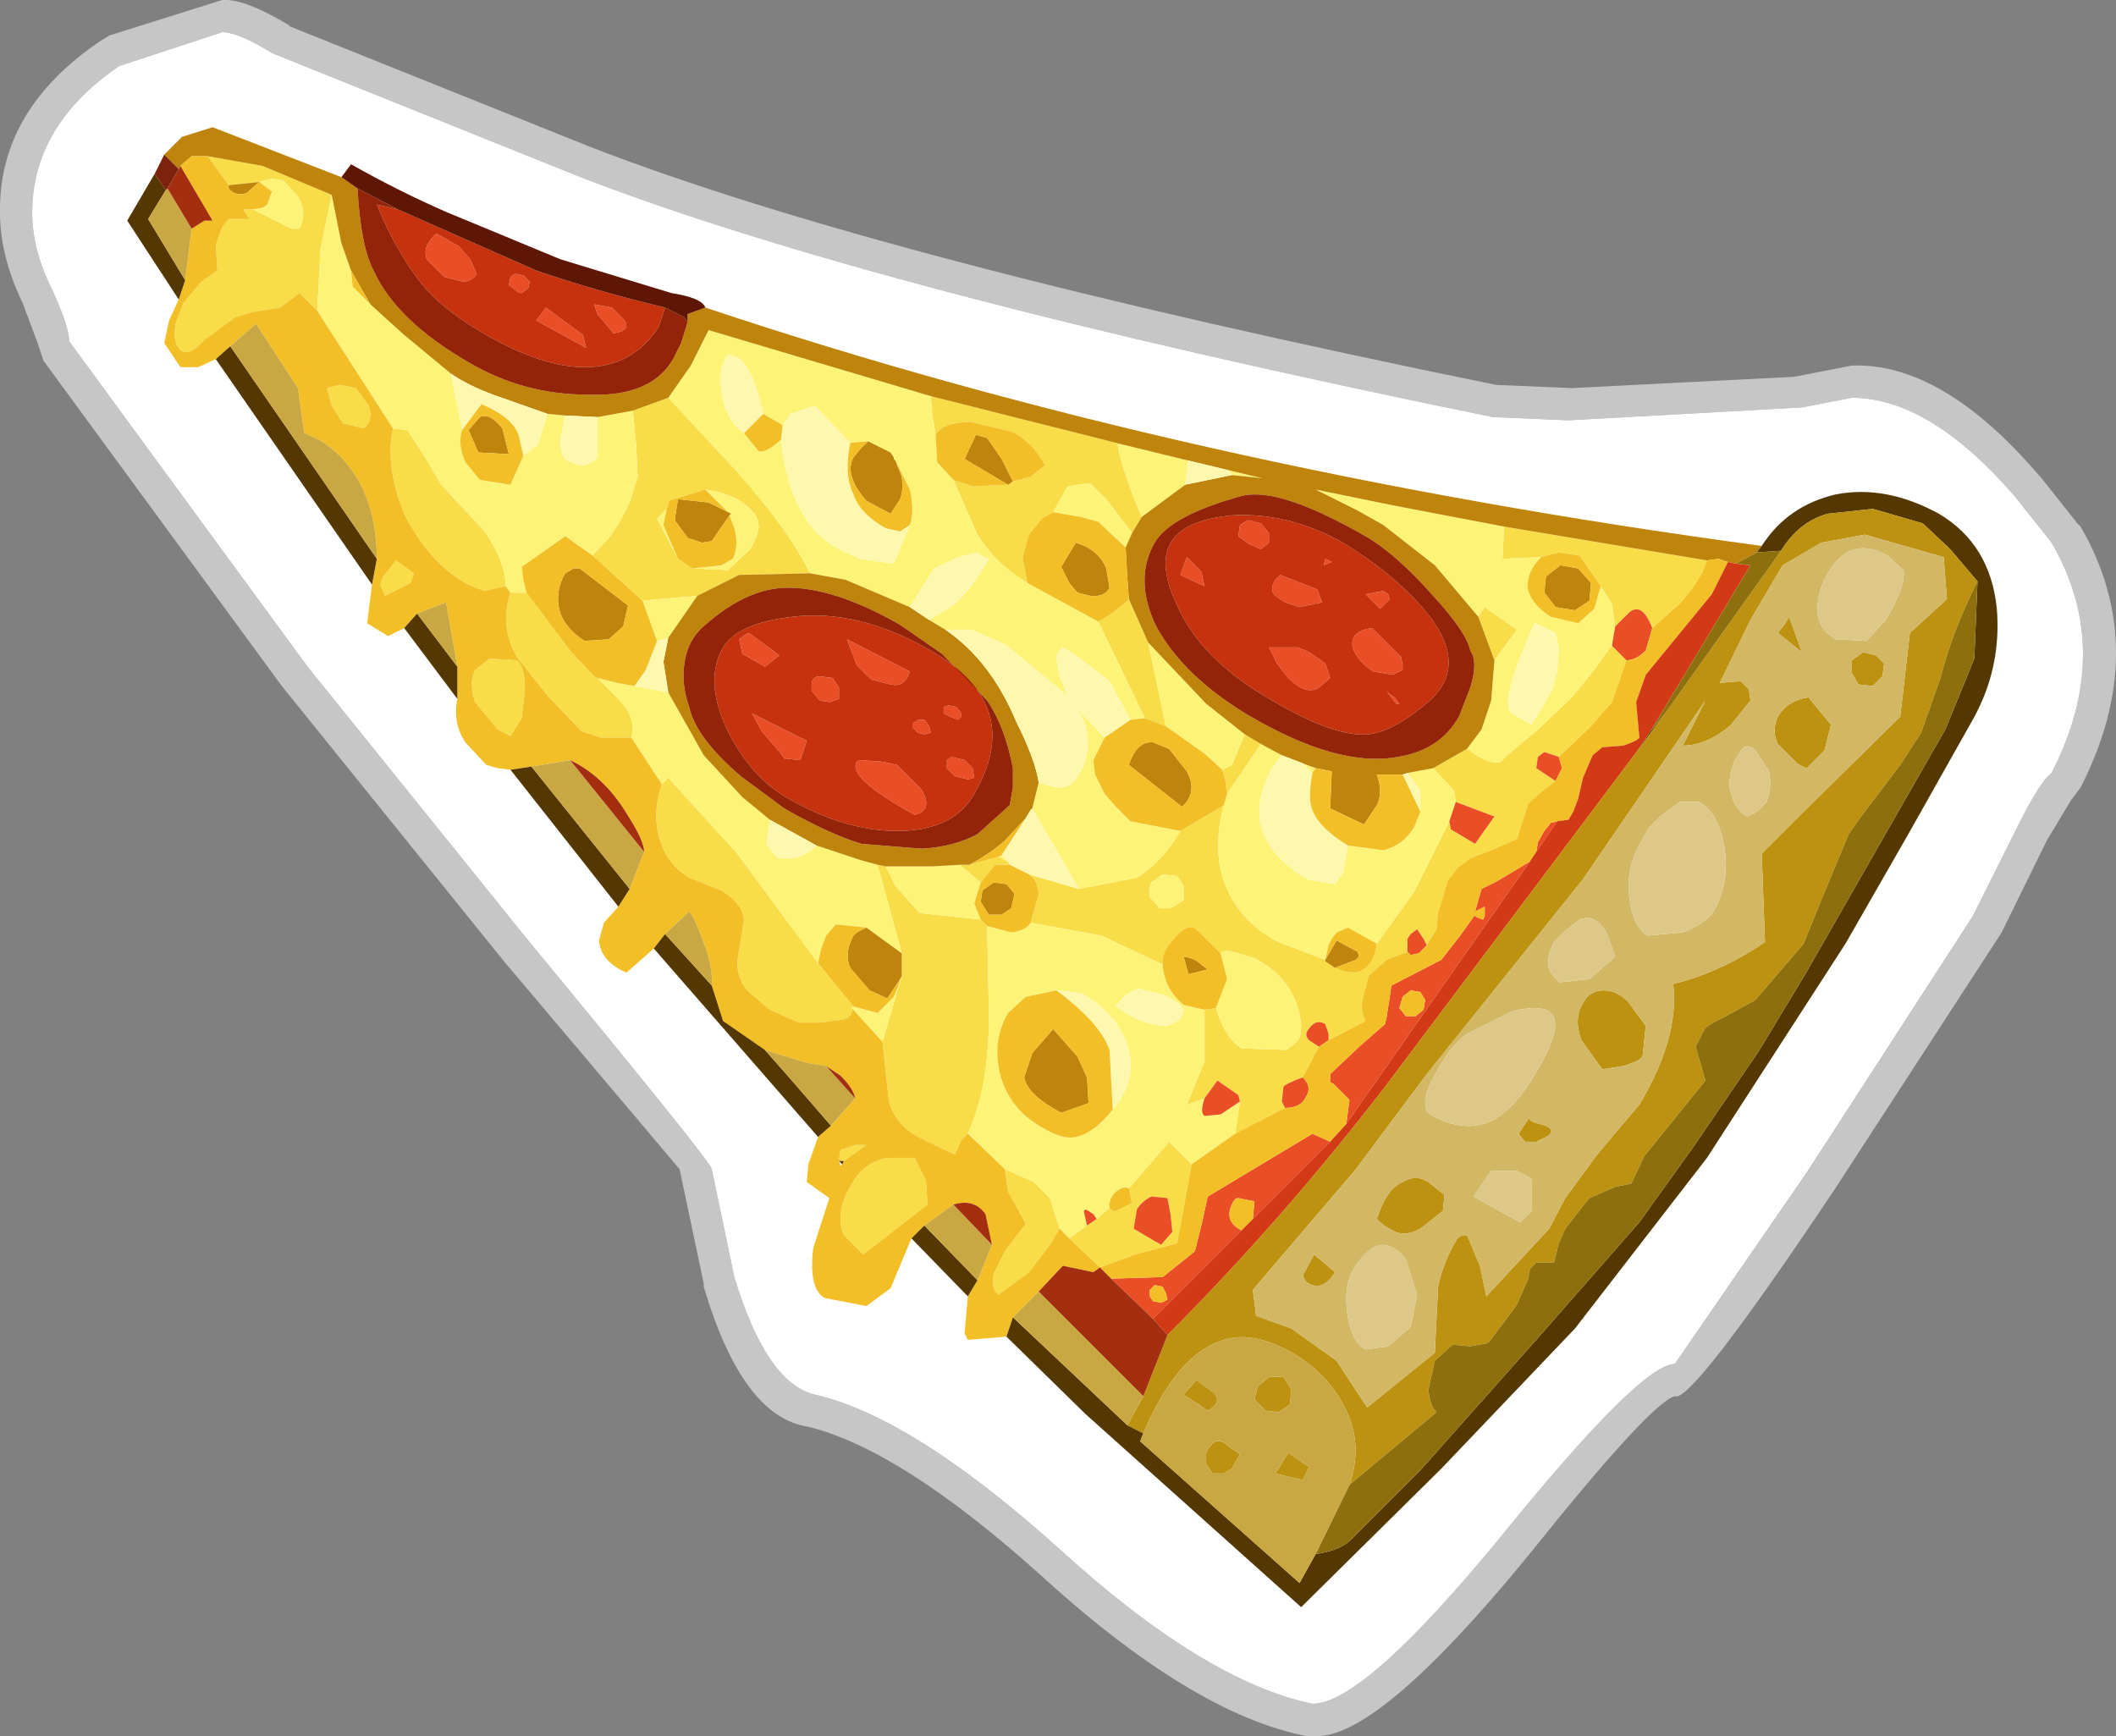 <?xml version="1.0" encoding="UTF-8" standalone="no"?>
<svg xmlns:ffdec="https://www.free-decompiler.com/flash" xmlns:xlink="http://www.w3.org/1999/xlink" ffdec:objectType="shape" height="53.9px" width="65.7px" xmlns="http://www.w3.org/2000/svg">
  <rect width="100%" height="100%" fill="#808080" stroke="none"/>
  <g transform="matrix(1.0, 0.0, 0.0, 1.0, 32.85, 26.85)">
    <path d="M15.85 -13.8 L13.5 -13.9 Q-5.85 -17.85 -14.95 -21.4 L-24.4 -25.2 Q-25.45 -25.85 -25.95 -25.85 L-29.15 -24.8 Q-31.85 -22.95 -31.85 -20.25 -31.85 -19.1 -31.25 -17.9 -30.7 -16.7 -30.7 -16.25 L-23.3 -6.15 -16.45 2.35 Q-10.75 9.25 -10.75 9.45 L-10.05 12.8 Q-9.05 16.1 -7.55 16.45 -4.5 17.15 0.05 21.25 4.55 25.35 7.9 26.05 9.5 26.05 13.8 20.8 18.1 15.5 19.15 15.5 L23.25 9.55 28.4 1.6 29.8 -1.2 Q30.5 -2.6 30.85 -2.85 32.8 -6.65 30.85 -10.0 L29.7 -11.45 Q27.05 -14.5 24.65 -14.5 L23.1 -14.2 15.85 -13.8 M13.6 -14.9 L15.95 -14.8 22.85 -15.15 24.65 -15.5 Q27.45 -15.6 30.45 -12.1 L30.5 -12.05 31.65 -10.6 31.75 -10.5 Q33.95 -6.7 31.75 -2.4 L31.45 -2.0 30.7 -0.75 29.3 2.1 24.1 10.1 Q19.65 16.75 19.15 16.5 18.4 16.7 14.6 21.45 9.85 27.25 7.9 27.05 L7.7 27.05 Q4.15 26.35 -0.6 22.0 -4.9 18.15 -7.75 17.45 -9.8 17.15 -11.0 13.1 L-11.0 13.0 -11.75 9.45 -17.2 3.0 -24.1 -5.55 -31.5 -15.65 -31.7 -16.25 -32.15 -17.45 Q-32.85 -18.9 -32.85 -20.25 -32.9 -23.45 -29.7 -25.6 L-29.45 -25.75 -25.95 -26.85 Q-25.25 -26.9 -23.85 -26.05 L-23.9 -26.05 -14.55 -22.3 Q-5.55 -18.8 13.6 -14.9" fill="#c6c6c6" fill-rule="evenodd" stroke="none"/>
    <path d="M15.85 -13.8 L23.1 -14.2 24.65 -14.5 Q27.05 -14.5 29.7 -11.45 L30.85 -10.0 Q32.8 -6.65 30.85 -2.85 30.5 -2.6 29.8 -1.2 L28.4 1.6 23.25 9.55 19.15 15.5 Q18.1 15.5 13.8 20.8 9.5 26.05 7.9 26.05 4.55 25.35 0.05 21.25 -4.5 17.15 -7.55 16.45 -9.05 16.1 -10.05 12.8 L-10.75 9.45 Q-10.75 9.25 -16.45 2.35 L-23.3 -6.15 -30.7 -16.25 Q-30.7 -16.7 -31.25 -17.9 -31.85 -19.1 -31.85 -20.25 -31.85 -22.95 -29.15 -24.8 L-25.95 -25.85 Q-25.45 -25.85 -24.4 -25.2 L-14.95 -21.4 Q-5.85 -17.85 13.5 -13.9 L15.85 -13.8" fill="#ffffff" fill-rule="evenodd" stroke="none"/>
    <path d="M2.2 -13.0 L1.85 -13.05 Q2.0 -12.2 2.6 -10.8 L2.3 -10.3 1.5 -11.35 1.0 -11.85 0.3 -11.75 -0.15 -10.95 -0.5 -10.75 -0.9 -10.25 -1.1 -9.55 -0.95 -8.75 Q-1.95 -9.35 -2.5 -10.25 L-3.25 -11.95 -2.65 -11.75 -1.55 -11.8 -1.4 -11.9 -0.85 -12.05 -0.4 -12.4 Q-0.8 -13.15 -1.45 -13.45 L-2.7 -13.75 Q-3.55 -13.75 -3.8 -13.35 L-3.9 -13.95 -3.95 -14.55 2.2 -13.0 M13.85 -10.5 L20.15 -9.45 Q20.0 -8.9 19.3 -8.1 L18.45 -7.35 Q18.15 -8.15 17.75 -7.85 L17.3 -7.4 17.2 -8.1 16.85 -8.65 16.2 -9.6 15.55 -9.7 15.0 -9.55 13.8 -9.5 13.85 -10.5 M-26.4 -22.0 L-24.7 -21.7 -22.55 -20.8 -22.9 -19.1 -23.0 -17.2 -23.55 -17.75 -24.15 -17.3 -24.8 -17.2 -25.05 -17.15 -25.55 -17.0 -26.5 -16.3 Q-26.95 -15.8 -27.2 -15.95 -27.5 -16.15 -27.4 -16.8 L-27.15 -17.45 -26.6 -18.1 -26.1 -18.45 -26.15 -19.25 -25.95 -19.8 -25.75 -20.05 -25.1 -20.05 -25.3 -20.35 -25.0 -20.35 -23.8 -19.75 -23.55 -19.75 Q-23.3 -20.25 -23.6 -20.75 L-24.05 -21.25 -24.4 -21.3 -24.8 -21.2 -25.75 -21.1 -26.4 -22.0 M-13.2 -14.1 L-12.1 -14.5 -10.05 -12.3 Q-8.35 -10.4 -7.7 -9.05 L-9.9 -9.0 -11.2 -8.35 -12.9 -8.2 -14.45 -9.6 -13.9 -10.2 -13.55 -10.75 -13.3 -11.25 -13.05 -12.05 -13.1 -13.05 -13.2 -14.1 M2.7 -4.55 L1.25 -7.55 Q1.8 -7.85 2.2 -8.25 L2.8 -6.9 3.35 -4.3 2.7 -4.55 M5.8 -4.05 L6.3 -3.75 5.25 -2.2 5.2 -2.6 5.1 -2.95 5.4 -3.1 5.8 -4.05 M11.65 -3.0 L12.7 -3.6 Q13.45 -3.05 13.75 -3.2 14.2 -3.65 14.8 -4.1 L15.95 -5.2 16.65 -6.05 17.0 -6.55 17.2 -6.8 17.65 -6.35 17.2 -5.05 16.5 -4.25 15.55 -3.35 15.1 -3.5 14.9 -3.35 14.85 -3.0 15.45 -2.6 15.05 -2.3 14.6 -1.9 14.25 -0.8 13.45 -0.45 12.8 -0.2 12.4 0.1 12.1 0.5 11.95 1.0 11.8 1.5 11.75 2.0 11.45 2.5 11.35 2.3 11.15 2.0 10.95 2.15 10.85 2.3 10.85 2.5 10.85 2.7 10.2 2.95 9.65 3.45 9.5 4.0 Q9.35 4.5 9.55 4.85 L8.4 5.45 8.4 5.25 8.3 4.95 Q8.0 4.75 7.75 5.15 7.65 5.3 7.8 5.45 L8.1 5.65 7.6 6.6 Q7.05 6.8 7.0 6.9 L6.95 7.35 7.05 7.55 5.5 8.35 5.65 7.35 5.6 7.15 4.95 6.7 4.55 7.25 4.0 7.45 4.55 6.1 4.55 4.5 4.9 4.45 Q5.2 5.4 5.7 5.7 L7.1 5.75 7.35 5.55 7.45 5.45 Q7.65 5.15 7.45 4.45 7.15 3.45 6.1 2.9 L5.6 2.75 Q5.2 2.6 5.05 2.75 L4.7 2.4 4.3 2.0 Q4.0 1.8 3.6 2.3 3.2 2.7 3.25 3.1 L1.35 2.2 -0.85 1.8 -0.6 0.9 Q-0.65 0.45 -0.9 0.3 L0.65 0.75 2.45 0.4 Q3.2 -0.05 3.8 -1.05 L5.15 -1.85 Q4.75 -0.35 5.25 0.75 5.7 1.8 6.85 2.4 L8.3 2.95 8.3 3.0 8.6 3.2 Q9.7 3.7 9.9 2.45 L11.05 0.85 12.15 -1.35 12.2 -1.1 12.95 -0.65 13.55 -1.5 12.35 -1.95 12.3 -2.3 11.65 -3.0 M13.55 -6.35 L13.05 -7.7 13.25 -8.0 14.25 -7.3 13.55 -6.35 M4.15 9.3 L3.7 11.75 2.4 12.1 1.3 12.5 0.35 11.6 0.9 11.2 1.2 11.0 1.6 10.65 1.7 10.75 1.8 10.75 2.3 10.5 2.2 10.05 3.45 8.6 4.15 9.3 M2.9 0.55 Q2.8 0.75 2.85 1.0 L3.15 1.35 3.5 1.35 3.9 1.1 3.9 0.65 3.7 0.35 3.25 0.3 2.9 0.55 M-2.2 1.9 L-2.15 4.4 Q-2.1 6.85 -2.8 8.35 L-3.0 8.55 -3.2 9.0 Q-3.75 8.75 -4.35 8.45 -5.05 8.05 -5.25 7.35 L-5.45 5.5 -4.85 3.45 -4.85 2.75 -5.6 0.0 -5.35 0.05 -5.05 0.65 -4.3 1.5 -2.4 1.7 -2.2 1.9 M-1.65 9.45 L-0.75 9.85 -0.25 10.35 0.05 11.3 -0.25 11.8 -0.9 12.65 -1.85 13.35 Q-2.1 13.15 -2.0 12.7 L-1.65 12.0 -1.35 11.6 -1.0 11.15 -1.55 10.15 -1.65 9.45 M2.35 11.3 L3.2 11.8 3.55 11.4 3.5 10.9 3.4 10.35 2.9 10.3 Q2.6 10.45 2.45 10.7 L2.35 11.3 M-21.8 -14.8 L-21.4 -14.25 Q-21.25 -13.8 -21.55 -13.55 L-21.75 -13.6 -22.2 -13.7 -22.55 -14.25 -22.7 -14.8 -22.3 -14.9 -21.8 -14.8 M-20.0 -9.05 L-20.1 -8.75 -20.9 -8.35 -21.05 -8.7 -20.95 -8.95 -20.55 -9.45 -20.0 -9.05 M-17.15 -8.65 L-17.8 -8.5 Q-18.25 -8.65 -18.4 -8.75 -19.55 -9.4 -20.3 -10.9 -20.9 -12.35 -20.65 -13.55 L-20.2 -13.5 -19.65 -12.65 -19.15 -11.8 -17.8 -10.35 Q-17.15 -9.4 -17.15 -8.65 M-10.95 -11.65 L-12.1 -11.3 -12.1 -11.2 -12.1 -11.15 -12.15 -11.05 -12.45 -10.75 -11.8 -9.5 -11.35 -9.2 -10.25 -9.15 -9.55 -9.8 Q-9.25 -10.35 -9.3 -10.6 -9.35 -11.0 -10.05 -11.4 L-10.45 -11.55 -10.95 -11.65 M-3.05 0.0 L-2.75 0.0 -2.4 -0.1 -1.85 -0.25 -1.55 -0.1 -1.5 0.0 -1.95 0.0 -2.4 0.55 -3.05 0.0 M-17.0 -8.45 L-16.5 -8.45 -15.15 -6.65 -14.4 -5.85 -14.3 -5.8 -13.7 -5.2 Q-13.05 -4.55 -13.25 -3.95 L-14.2 -3.95 -14.8 -4.15 -15.85 -5.25 -16.8 -6.45 Q-17.35 -7.4 -17.0 -8.45 M-18.1 -6.05 L-17.65 -6.4 -16.8 -6.35 Q-16.55 -6.15 -16.55 -5.45 L-16.65 -4.55 -17.0 -4.0 -17.4 -4.2 -18.1 -5.05 Q-18.3 -5.65 -18.1 -6.05 M-12.3 -2.5 L-12.1 -2.7 -10.0 -0.4 -7.45 3.05 -6.35 4.4 -6.4 4.45 Q-6.35 4.7 -6.65 4.8 L-7.4 4.9 -8.05 4.9 -8.95 4.5 -9.65 3.9 Q-10.0 3.45 -9.95 2.95 L-9.75 1.7 Q-9.8 1.2 -10.45 0.8 L-10.95 0.6 -11.45 0.4 Q-12.05 0.05 -12.3 -0.6 -12.65 -1.5 -12.3 -2.5 M-6.65 9.2 L-6.8 9.15 -6.75 8.85 -6.3 8.7 -5.95 8.7 -6.65 9.2 M-6.4 9.9 Q-6.05 9.25 -5.3 9.1 L-4.45 9.1 -4.1 9.8 -4.05 10.55 -6.05 12.1 -6.65 11.5 Q-6.95 10.8 -6.4 9.9" fill="#f8dd49" fill-rule="evenodd" stroke="none"/>
    <path d="M2.2 -13.0 L4.05 -12.55 3.95 -11.8 2.6 -10.8 Q2.0 -12.2 1.85 -13.05 L2.2 -13.0 M5.3 -12.25 L6.35 -12.0 5.4 -12.1 5.3 -12.25 M13.05 -7.7 L11.7 -9.3 10.1 -10.55 9.3 -11.0 8.0 -11.65 10.45 -11.15 13.85 -10.5 13.8 -9.5 15.0 -9.55 Q14.5 -9.05 14.6 -8.5 14.75 -8.05 15.3 -7.7 L16.15 -7.5 16.65 -7.95 16.85 -8.65 17.2 -8.1 17.3 -7.4 17.2 -6.8 17.0 -6.55 16.65 -6.05 15.95 -5.2 14.8 -4.1 Q14.2 -3.65 13.75 -3.2 13.45 -3.05 12.7 -3.6 L13.15 -4.2 13.45 -5.1 13.55 -6.35 14.25 -7.3 13.25 -8.0 13.05 -7.7 M-22.55 -20.8 L-22.25 -19.3 -21.95 -18.45 -21.9 -17.95 -21.35 -17.4 -20.3 -16.45 -18.85 -15.25 -18.5 -13.5 Q-18.65 -13.05 -18.4 -12.5 L-17.95 -11.95 -17.0 -11.8 -16.6 -12.7 -16.15 -13.05 -15.85 -14.0 -15.3 -13.95 -15.45 -13.2 Q-15.45 -12.7 -15.25 -12.55 L-14.85 -12.4 Q-14.55 -12.4 -14.3 -12.65 L-14.3 -13.9 -13.2 -14.1 -13.1 -13.05 -13.05 -12.05 -13.3 -11.25 -13.55 -10.75 -13.9 -10.2 -14.45 -9.6 -15.3 -10.2 -16.65 -9.25 -16.6 -8.85 -16.5 -8.45 -17.0 -8.45 -17.15 -8.65 Q-17.15 -9.4 -17.8 -10.35 L-19.15 -11.8 -19.65 -12.65 -20.2 -13.5 -20.65 -13.55 -23.0 -17.2 -22.9 -19.1 -22.55 -20.8 M-12.1 -14.5 L-11.4 -15.5 -10.85 -16.6 -3.95 -14.55 -3.9 -13.95 -3.8 -13.35 -3.75 -12.5 -3.25 -11.95 -2.5 -10.25 Q-1.95 -9.35 -0.95 -8.75 L1.25 -7.55 2.7 -4.55 2.25 -4.5 1.6 -5.7 0.55 -6.5 0.15 -6.75 0.05 -6.65 -0.05 -6.45 0.05 -5.85 0.3 -5.25 -1.65 -6.85 -2.7 -7.3 -3.5 -7.3 -4.0 -7.6 -3.2 -8.1 Q-2.7 -8.55 -2.15 -9.5 L-2.3 -9.55 -2.5 -9.7 -3.1 -9.55 -3.85 -9.2 -4.6 -8.0 -6.6 -8.85 -7.7 -9.05 Q-8.35 -10.4 -10.05 -12.3 L-12.1 -14.5 M-0.15 -10.95 L0.3 -11.75 1.0 -11.85 1.5 -11.35 2.3 -10.3 2.1 -9.85 1.25 -10.65 0.7 -10.8 -0.15 -10.95 M-0.6 -2.55 L-0.05 -2.4 Q0.4 -2.35 0.65 -2.8 1.15 -3.65 0.75 -4.6 L0.55 -4.9 1.45 -3.95 1.1 -3.25 1.15 -2.8 1.45 -2.2 1.8 -1.8 2.25 -1.35 3.8 -1.05 Q3.2 -0.05 2.45 0.4 L0.65 0.75 -0.8 -1.75 -0.6 -2.55 M2.8 -6.9 L4.6 -5.0 5.8 -4.05 5.4 -3.1 5.1 -2.95 4.55 -3.45 3.35 -4.3 2.8 -6.9 M6.3 -3.75 L6.95 -3.4 6.65 -3.0 Q6.05 -1.9 6.35 -1.05 6.65 -0.2 7.75 0.45 L8.6 0.6 8.85 0.25 9.0 -0.6 10.1 -0.45 Q10.7 -0.6 11.05 -1.15 L11.25 -1.65 11.25 -2.3 10.85 -2.85 11.65 -3.0 12.3 -2.3 12.35 -1.95 12.15 -1.35 11.05 0.85 9.9 2.45 9.0 1.95 8.65 2.1 8.5 2.3 8.4 2.5 8.3 2.95 6.85 2.4 Q5.7 1.8 5.25 0.75 4.75 -0.35 5.15 -1.85 L5.25 -2.2 6.3 -3.75 M7.6 -3.15 L8.0 -3.0 7.9 -2.85 7.6 -3.15 M14.1 -4.7 L14.7 -4.35 15.1 -5.0 15.35 -5.45 15.5 -6.0 15.55 -6.7 15.45 -7.2 Q15.25 -7.3 14.8 -7.5 13.65 -4.95 14.1 -4.7 M5.5 8.35 L4.15 9.3 3.45 8.6 2.2 10.05 Q2.0 9.95 1.75 10.2 1.55 10.45 1.6 10.65 L1.2 11.0 1.1 10.85 0.95 10.75 0.85 10.7 0.8 10.75 0.9 11.2 0.35 11.6 0.05 11.3 -0.25 10.35 -0.75 9.85 -1.65 9.45 -2.8 8.35 Q-2.1 6.85 -2.15 4.4 L-2.2 1.9 -1.45 2.1 Q-1.0 2.05 -0.85 1.8 L1.35 2.2 3.25 3.1 Q3.3 3.85 3.9 4.35 L4.55 4.5 4.55 6.1 4.0 7.45 4.55 7.25 Q4.4 7.7 4.55 7.8 L5.05 7.75 5.65 7.35 5.5 8.35 M5.05 2.75 Q5.2 2.6 5.6 2.75 L6.1 2.9 Q7.15 3.45 7.45 4.45 7.65 5.15 7.45 5.45 L7.35 5.55 7.1 5.75 5.7 5.7 Q5.2 5.4 4.9 4.45 L5.25 3.55 5.05 2.75 M2.9 0.55 L3.25 0.3 3.7 0.35 3.9 0.65 3.9 1.1 3.5 1.35 3.15 1.35 2.85 1.0 Q2.8 0.75 2.9 0.55 M1.7 7.6 Q2.5 6.65 2.15 5.6 1.85 4.65 0.75 4.0 L0.45 3.95 -0.05 3.9 -1.0 4.1 -1.55 4.6 Q-2.05 5.45 -1.8 6.5 -1.5 7.6 -0.5 8.15 0.15 8.55 0.55 8.45 1.1 8.35 1.7 7.6 M3.3 4.05 L2.5 3.85 Q2.1 3.95 1.8 4.4 L2.1 4.6 Q2.75 5.0 3.4 5.0 L3.8 4.8 3.9 4.5 Q3.8 4.3 3.3 4.05 M-24.8 -21.2 L-24.4 -21.3 -24.05 -21.25 -23.6 -20.75 Q-23.3 -20.25 -23.55 -19.75 L-23.8 -19.75 -25.0 -20.35 -24.7 -20.4 -24.55 -20.5 -24.45 -20.8 -24.4 -20.9 -24.8 -21.2 M-6.45 -13.1 L-7.55 -14.25 -8.3 -14.0 -8.55 -13.65 -9.15 -14.0 Q-9.5 -15.5 -9.95 -15.75 L-10.25 -15.85 Q-10.55 -15.45 -10.45 -14.7 -10.35 -13.85 -9.75 -13.4 L-9.3 -12.85 Q-9.1 -12.75 -8.6 -13.2 -8.45 -11.8 -7.95 -10.95 -7.55 -10.2 -6.8 -9.8 L-6.15 -9.5 -5.1 -9.35 -4.6 -10.55 Q-4.45 -10.95 -4.6 -11.65 L-5.05 -12.55 -5.1 -12.6 -5.1 -12.65 -5.2 -12.8 -5.5 -12.95 -5.9 -13.15 -6.45 -13.1 M-12.9 -8.2 L-11.2 -8.35 -12.1 -7.05 -12.45 -6.95 -12.9 -8.2 M-10.25 -10.95 L-10.95 -11.65 -10.45 -11.55 -10.05 -11.4 Q-9.35 -11.0 -9.3 -10.6 -9.25 -10.35 -9.55 -9.8 L-10.25 -9.15 -11.35 -9.2 -10.45 -9.3 -10.1 -9.5 Q-9.9 -9.9 -10.05 -10.45 L-10.2 -10.85 -10.15 -10.9 -10.25 -10.95 M-12.15 -11.05 L-12.25 -10.55 -11.8 -9.5 -12.45 -10.75 -12.15 -11.05 M-12.1 -5.35 L-11.0 -3.4 -9.8 -2.1 -8.95 -1.4 -9.05 -0.65 -8.7 -0.2 -8.25 -0.2 Q-7.85 -0.25 -7.5 -0.6 L-6.15 -0.15 -5.6 0.0 -4.85 2.75 -5.95 1.95 -6.9 1.85 -7.2 2.2 -7.35 2.6 -7.45 3.05 -10.0 -0.4 -12.1 -2.7 -12.3 -2.5 -13.25 -3.95 Q-13.05 -4.55 -13.7 -5.2 L-14.3 -5.8 -13.7 -5.65 -13.15 -5.55 -12.1 -5.35 M-5.35 0.05 L-3.9 0.05 -3.05 0.0 -2.4 0.55 -2.6 1.2 -2.4 1.7 -4.3 1.5 -5.05 0.65 -5.35 0.05 M-6.4 4.45 L-6.35 4.4 -5.6 4.6 -5.1 4.1 -4.95 3.75 -4.9 3.55 -4.85 3.45 -5.45 5.5 -6.4 4.45 M-1.55 -0.1 L-1.85 -0.25 -1.75 -0.3 -1.55 -0.1" fill="#fdf377" fill-rule="evenodd" stroke="none"/>
    <path d="M4.05 -12.55 L2.2 -13.0 -3.95 -14.55 -10.85 -16.6 -11.4 -15.5 -12.1 -14.5 -13.2 -14.1 -14.3 -13.9 -15.3 -13.95 -15.85 -14.0 -17.55 -14.6 Q-18.35 -14.9 -18.85 -15.25 L-20.3 -16.45 -21.35 -17.4 -21.95 -18.45 -22.25 -19.3 -22.55 -20.8 -24.7 -21.7 -26.4 -22.0 -26.9 -22.0 -27.25 -21.7 -27.3 -21.6 -27.75 -22.05 -27.2 -22.6 -26.25 -22.9 -22.25 -21.35 -21.75 -21.0 Q-21.65 -19.2 -21.25 -18.45 -20.55 -16.9 -18.3 -15.6 -16.6 -14.6 -14.65 -14.6 -12.65 -14.5 -11.95 -15.7 L-11.7 -16.2 -11.5 -16.85 -11.5 -17.1 -10.95 -17.3 Q4.0 -12.3 21.85 -9.9 L21.7 -9.7 21.05 -9.35 20.8 -9.4 20.5 -9.5 20.15 -9.45 13.85 -10.5 10.45 -11.15 8.0 -11.65 9.3 -11.0 10.1 -10.55 11.7 -9.3 13.05 -7.7 13.55 -6.35 13.45 -5.1 13.15 -4.2 12.7 -3.6 11.65 -3.0 10.85 -2.85 10.7 -2.8 9.9 -2.8 Q10.1 -2.25 9.9 -1.85 L9.5 -1.25 8.45 -1.75 8.5 -2.9 8.0 -3.0 7.6 -3.15 6.95 -3.4 6.3 -3.75 5.8 -4.05 4.6 -5.0 2.8 -6.9 2.2 -8.25 2.15 -8.95 2.1 -9.85 2.3 -10.3 2.6 -10.8 3.95 -11.8 5.4 -12.1 6.35 -12.0 5.3 -12.25 4.05 -12.55 M9.55 -10.2 Q6.85 -11.75 5.7 -11.45 3.5 -10.85 3.0 -10.0 2.35 -8.85 3.05 -7.4 3.9 -5.85 5.9 -4.65 8.7 -3.0 10.55 -3.35 11.85 -3.55 12.45 -4.6 L12.8 -5.5 Q13.05 -6.3 12.8 -6.65 12.7 -7.2 11.65 -8.35 10.5 -9.65 9.55 -10.2 M0.55 -10.0 Q1.25 -9.8 1.5 -9.2 L1.6 -8.6 Q1.45 -8.3 1.0 -8.35 L0.6 -8.45 0.35 -8.75 0.1 -9.25 0.55 -10.0 M-3.5 -7.3 Q-2.1 -6.35 -1.3 -4.45 -0.7 -3.25 -0.6 -2.55 L-0.8 -1.75 -0.85 -1.7 -1.0 -1.45 -1.65 -0.75 Q-2.1 -0.35 -2.75 0.0 L-3.05 0.0 -3.9 0.05 -5.35 0.05 -5.6 0.0 -6.15 -0.15 -7.5 -0.6 -8.95 -1.4 -9.8 -2.1 -11.0 -3.4 -12.1 -5.35 -12.25 -6.3 -12.1 -7.05 -11.2 -8.35 -9.9 -9.0 -7.7 -9.05 -6.6 -8.85 -4.6 -8.0 -4.0 -7.6 -3.5 -7.3 M3.45 -3.6 L4.0 -2.9 Q4.35 -2.25 3.85 -1.8 L2.2 -3.1 Q2.45 -3.85 2.95 -3.8 L3.45 -3.6 M15.15 -8.95 L15.6 -9.3 16.15 -9.2 16.55 -8.75 16.5 -8.2 16.05 -7.9 15.45 -8.0 15.1 -8.45 15.15 -8.95 M8.6 3.2 L8.3 3.0 8.3 2.95 8.65 2.35 9.3 2.7 9.35 2.85 9.25 2.95 8.6 3.2 M3.9 2.85 Q4.25 2.9 4.45 3.1 L4.65 3.25 4.05 3.4 3.9 2.85 M-0.15 5.1 L0.6 5.95 0.9 6.6 0.95 7.4 0.1 7.7 Q-0.95 7.15 -1.05 6.6 L-0.8 5.85 -0.15 5.1 M-24.8 -21.2 L-25.2 -20.85 Q-25.55 -20.75 -25.75 -21.0 L-25.75 -21.1 -24.8 -21.2 M-5.9 -13.15 L-5.5 -12.95 -5.2 -12.8 -5.1 -12.65 -5.1 -12.6 -5.05 -12.55 -4.85 -12.05 Q-4.8 -11.6 -4.9 -11.35 L-5.2 -10.9 -5.95 -11.3 Q-6.65 -12.1 -6.35 -12.65 L-6.1 -12.95 -5.9 -13.15 M-1.55 -11.8 L-2.9 -12.6 -2.55 -13.35 -2.2 -13.25 -1.75 -12.6 -1.4 -11.9 -1.55 -11.8 M-18.3 -13.5 L-17.95 -13.9 Q-17.65 -14.05 -17.25 -13.55 L-17.05 -12.75 -18.0 -12.8 -18.3 -13.5 M-10.2 -10.85 L-10.75 -10.05 -11.05 -10.0 -11.5 -10.15 -11.9 -10.7 -11.8 -11.35 -10.85 -11.25 -10.25 -10.95 -10.15 -10.9 -10.2 -10.85 M-13.35 -8.05 L-13.5 -7.4 -13.95 -7.0 -14.7 -6.95 Q-15.25 -7.3 -15.45 -7.8 -15.65 -8.45 -15.3 -9.05 L-15.05 -9.2 -14.85 -9.2 -13.35 -8.05 M-8.5 -1.75 Q-7.1 -0.95 -6.1 -0.65 L-4.25 -0.5 Q-3.25 -0.55 -2.5 -0.95 L-1.5 -1.85 -1.4 -2.4 -1.4 -3.0 Q-1.65 -4.3 -2.2 -5.1 L-3.6 -6.55 -4.9 -7.45 Q-7.0 -8.65 -8.5 -8.6 -9.7 -8.55 -10.95 -7.45 -11.5 -7.0 -11.6 -6.25 -11.7 -5.6 -11.45 -4.9 -11.25 -3.95 -9.85 -2.75 L-8.5 -1.75 M-5.95 1.95 L-4.85 2.75 -4.85 3.45 -4.9 3.55 -5.3 4.15 -5.85 3.9 -6.45 3.2 Q-6.65 2.75 -6.35 2.2 L-6.25 2.1 -5.95 1.95 M-2.35 0.8 L-2.0 0.55 -1.6 0.6 -1.35 0.9 -1.45 1.35 -1.75 1.55 -2.15 1.55 -2.4 1.15 -2.35 0.8" fill="#be840c" fill-rule="evenodd" stroke="none"/>
    <path d="M8.25 -9.3 L8.3 -9.5 8.5 -9.4 8.25 -9.3 M9.55 -8.4 L10.1 -8.5 10.25 -8.4 10.3 -8.25 10.0 -7.95 9.55 -8.4 M9.8 -6.0 Q9.3 -6.3 9.15 -6.75 9.05 -7.25 9.75 -7.35 L10.65 -6.45 10.7 -6.2 10.7 -6.05 10.4 -5.9 9.8 -6.0 M8.2 -8.15 L7.5 -8.0 7.05 -8.15 6.75 -8.35 Q6.55 -8.55 6.75 -8.85 L6.85 -8.95 6.9 -9.0 8.05 -8.55 8.2 -8.15 M8.45 -5.8 L8.1 -5.5 Q7.7 -5.25 7.15 -5.8 L6.8 -6.25 6.55 -6.75 7.45 -6.75 7.8 -6.6 8.3 -6.25 8.45 -5.8 M5.65 -10.55 L5.9 -10.7 6.3 -10.6 6.55 -10.3 6.55 -10.0 6.3 -9.8 5.95 -9.95 5.6 -10.2 5.65 -10.55 M4.0 -9.55 L4.45 -9.1 4.55 -8.65 3.8 -9.0 4.0 -9.55 M17.3 -7.4 L17.75 -7.85 Q18.15 -8.15 18.45 -7.35 L18.25 -6.65 Q17.95 -6.35 17.65 -6.35 L17.2 -6.8 17.3 -7.4 M15.45 -2.6 L14.85 -3.0 14.9 -3.35 15.1 -3.5 15.55 -3.35 15.65 -3.0 15.45 -2.6 M10.5 -5.0 L10.2 -5.4 10.3 -5.3 10.45 -5.2 10.6 -5.0 10.5 -5.0 M12.35 -1.95 L13.55 -1.5 12.95 -0.65 12.2 -1.1 12.15 -1.35 12.35 -1.95 M14.85 -0.4 L14.9 -0.7 15.1 -1.05 15.3 -1.3 15.5 -1.35 14.85 -0.4 M11.45 2.5 L11.2 2.75 10.95 2.8 10.85 2.7 10.85 2.5 10.85 2.3 10.95 2.15 11.15 2.0 11.35 2.3 11.45 2.5 M8.4 5.45 L8.1 5.65 7.8 5.45 Q7.65 5.3 7.75 5.15 8.0 4.75 8.3 4.95 L8.4 5.25 8.4 5.45 M7.6 6.6 Q7.9 6.9 7.7 7.2 7.55 7.55 7.05 7.55 L6.95 7.35 7.0 6.9 Q7.05 6.8 7.6 6.6 M1.65 12.85 L3.25 12.8 4.25 12.0 4.45 11.2 4.65 10.3 7.9 8.35 8.45 8.6 6.05 11.0 6.1 10.45 5.6 10.35 Q5.5 10.35 5.45 10.45 5.1 11.05 5.7 11.35 L2.95 14.1 1.65 12.85 M8.95 8.05 L9.05 7.3 8.55 6.8 8.45 6.75 8.45 6.5 9.35 5.65 10.15 4.95 10.2 4.75 10.3 4.1 10.35 3.75 11.9 2.95 12.45 2.25 12.95 1.55 12.95 1.6 13.05 1.65 13.2 1.7 13.25 1.6 13.25 1.3 12.95 1.45 13.15 0.75 13.65 0.5 14.65 -0.1 8.95 8.05 M10.7 4.1 L10.6 4.45 10.8 4.7 11.1 4.7 11.35 4.5 11.4 4.2 11.25 3.95 10.95 3.9 10.7 4.1 M4.55 7.25 L4.95 6.7 5.6 7.15 5.65 7.35 5.05 7.75 4.55 7.8 Q4.4 7.7 4.55 7.25 M0.9 11.2 L0.8 10.75 0.85 10.7 0.95 10.75 1.1 10.85 1.2 11.0 0.9 11.2 M2.35 11.3 L2.45 10.7 Q2.6 10.45 2.9 10.3 L3.4 10.35 3.5 10.9 3.55 11.4 3.2 11.8 2.35 11.3 M2.85 13.2 L2.85 13.4 2.95 13.55 3.2 13.6 3.4 13.5 3.35 13.3 3.25 13.1 3.0 13.05 2.85 13.2 M-16.2 -16.9 L-15.9 -17.3 -14.75 -16.45 -14.65 -16.05 -16.2 -16.9 M-17.0 -18.25 L-16.85 -18.35 -16.6 -18.3 -16.4 -18.1 -16.45 -17.9 -16.65 -17.75 Q-16.75 -17.75 -16.85 -17.85 L-17.05 -18.0 -17.0 -18.25 M-19.05 -18.25 L-19.6 -18.8 Q-19.75 -19.2 -19.3 -19.6 L-18.6 -19.2 -18.25 -18.8 -18.05 -18.35 Q-18.15 -18.15 -18.45 -18.1 L-19.05 -18.25 M-13.85 -17.3 L-13.5 -16.95 Q-13.2 -16.6 -13.8 -16.5 L-14.3 -17.1 -14.4 -17.4 -13.85 -17.3 M-4.6 -6.0 Q-4.75 -5.5 -5.2 -5.6 L-5.8 -5.75 -6.25 -6.2 -6.55 -7.0 -4.6 -6.0 M-9.1 -6.15 L-9.8 -6.55 -9.9 -7.0 -9.7 -7.15 -9.6 -7.2 -8.65 -6.5 -9.1 -6.15 M-8.0 -3.25 L-8.5 -3.3 -8.6 -3.45 -9.2 -4.15 -9.5 -4.7 -7.8 -3.85 -8.0 -3.25 M-7.65 -5.65 Q-7.6 -5.85 -7.4 -5.85 L-7.0 -5.8 -6.8 -5.5 -6.8 -5.15 -7.1 -5.05 -7.4 -5.1 -7.65 -5.4 -7.65 -5.65 M-5.0 -3.1 L-4.25 -2.35 Q-3.85 -1.7 -4.45 -1.55 -6.55 -2.7 -6.25 -3.2 L-6.15 -3.25 -5.45 -3.2 -5.0 -3.1 M-3.45 -3.25 L-3.3 -3.35 -2.9 -3.25 -2.65 -3.0 -2.6 -2.7 -2.8 -2.65 -3.2 -2.75 -3.45 -3.0 -3.45 -3.25 M-4.5 -4.4 L-4.35 -4.5 -4.15 -4.5 -4.0 -4.3 -3.95 -4.1 -4.15 -4.05 -4.35 -4.1 -4.5 -4.25 -4.5 -4.4 M-3.55 -4.9 L-3.4 -4.95 -3.15 -4.9 -3.0 -4.7 -3.0 -4.6 -3.1 -4.5 -3.35 -4.6 -3.55 -4.7 -3.55 -4.9" fill="#ea4e26" fill-rule="evenodd" stroke="none"/>
    <path d="M8.25 -9.3 L8.5 -9.4 8.3 -9.5 8.25 -9.3 M5.65 -10.55 L5.6 -10.2 5.95 -9.95 6.3 -9.8 6.55 -10.0 6.55 -10.3 6.3 -10.6 5.9 -10.7 5.65 -10.55 M8.45 -5.8 L8.3 -6.25 7.8 -6.6 7.45 -6.75 6.55 -6.75 6.8 -6.25 7.15 -5.8 Q7.7 -5.25 8.1 -5.5 L8.45 -5.8 M8.2 -8.15 L8.05 -8.55 6.9 -9.0 6.85 -8.95 6.75 -8.85 Q6.55 -8.55 6.75 -8.35 L7.05 -8.15 7.5 -8.0 8.2 -8.15 M9.8 -6.0 L10.4 -5.9 10.7 -6.05 10.7 -6.2 10.65 -6.45 9.75 -7.35 Q9.05 -7.25 9.15 -6.75 9.3 -6.3 9.8 -6.0 M9.55 -8.4 L10.0 -7.95 10.3 -8.25 10.25 -8.4 10.1 -8.5 9.55 -8.4 M8.85 -10.0 Q10.4 -9.05 11.35 -7.95 12.8 -6.25 11.55 -5.1 10.45 -4.15 9.65 -4.05 8.6 -3.95 6.65 -5.1 4.45 -6.35 3.7 -8.05 3.1 -9.3 3.5 -10.0 3.9 -10.7 5.4 -10.85 7.15 -10.95 8.85 -10.0 M4.0 -9.55 L3.8 -9.0 4.55 -8.65 4.45 -9.1 4.0 -9.55 M10.5 -5.0 L10.6 -5.0 10.45 -5.2 10.3 -5.3 10.2 -5.4 10.5 -5.0 M-12.2 -17.3 L-12.4 -16.7 Q-13.2 -15.45 -14.7 -15.45 -16.0 -15.45 -17.75 -16.45 -18.9 -17.1 -19.6 -17.85 -20.5 -18.9 -21.15 -20.5 L-20.5 -20.35 -16.2 -18.45 Q-14.3 -17.8 -12.2 -17.3 M-19.05 -18.25 L-18.45 -18.1 Q-18.15 -18.15 -18.05 -18.35 L-18.25 -18.8 -18.6 -19.2 -19.3 -19.6 Q-19.75 -19.2 -19.6 -18.8 L-19.05 -18.25 M-17.0 -18.25 L-17.05 -18.0 -16.85 -17.85 Q-16.75 -17.75 -16.65 -17.75 L-16.45 -17.9 -16.4 -18.1 -16.6 -18.3 -16.85 -18.35 -17.0 -18.25 M-16.2 -16.9 L-14.65 -16.05 -14.75 -16.45 -15.9 -17.3 -16.2 -16.9 M-13.85 -17.3 L-14.4 -17.4 -14.3 -17.1 -13.8 -16.5 Q-13.2 -16.6 -13.5 -16.95 L-13.85 -17.3 M-10.4 -6.75 Q-9.95 -7.5 -8.25 -7.7 -6.2 -7.95 -3.95 -6.65 -1.0 -4.95 -2.6 -2.2 -3.25 -1.05 -5.0 -1.05 -6.65 -1.05 -8.45 -2.1 -9.55 -2.75 -10.25 -4.15 -11.0 -5.7 -10.4 -6.75 M-9.1 -6.15 L-8.65 -6.5 -9.6 -7.2 -9.7 -7.15 -9.9 -7.0 -9.8 -6.55 -9.1 -6.15 M-4.6 -6.0 L-6.55 -7.0 -6.25 -6.2 -5.8 -5.75 -5.2 -5.6 Q-4.75 -5.5 -4.6 -6.0 M-5.0 -3.1 L-5.45 -3.2 -6.15 -3.25 -6.25 -3.2 Q-6.55 -2.7 -4.45 -1.55 -3.85 -1.7 -4.25 -2.35 L-5.0 -3.1 M-7.65 -5.65 L-7.65 -5.4 -7.4 -5.1 -7.1 -5.05 -6.8 -5.15 -6.8 -5.5 -7.0 -5.8 -7.4 -5.85 Q-7.6 -5.85 -7.65 -5.65 M-8.0 -3.25 L-7.8 -3.85 -9.5 -4.7 -9.2 -4.15 -8.6 -3.45 -8.5 -3.3 -8.0 -3.25 M-3.55 -4.9 L-3.55 -4.7 -3.35 -4.6 -3.1 -4.5 -3.0 -4.6 -3.0 -4.7 -3.15 -4.9 -3.4 -4.95 -3.55 -4.9 M-4.5 -4.4 L-4.5 -4.25 -4.35 -4.1 -4.15 -4.05 -3.95 -4.1 -4.0 -4.3 -4.15 -4.5 -4.35 -4.5 -4.5 -4.4 M-3.45 -3.25 L-3.45 -3.0 -3.2 -2.75 -2.8 -2.65 -2.6 -2.7 -2.65 -3.0 -2.9 -3.25 -3.3 -3.35 -3.45 -3.25" fill="#c6320d" fill-rule="evenodd" stroke="none"/>
    <path d="M3.95 -11.8 L4.05 -12.55 5.3 -12.25 5.4 -12.1 3.95 -11.8 M-18.85 -15.25 Q-18.35 -14.9 -17.55 -14.6 L-15.85 -14.0 -16.15 -13.05 -16.6 -12.7 -16.75 -13.35 Q-16.95 -13.9 -17.9 -14.3 L-18.5 -13.5 -18.85 -15.25 M-15.3 -13.95 L-14.3 -13.9 -14.3 -12.65 Q-14.55 -12.4 -14.85 -12.4 L-15.25 -12.55 Q-15.45 -12.7 -15.45 -13.2 L-15.3 -13.95 M-3.5 -7.3 L-2.7 -7.3 -1.65 -6.85 0.3 -5.25 0.05 -5.85 -0.05 -6.45 0.05 -6.65 0.15 -6.75 0.55 -6.5 1.6 -5.7 2.25 -4.5 1.45 -3.95 0.55 -4.9 0.75 -4.6 Q1.15 -3.65 0.65 -2.8 0.4 -2.35 -0.05 -2.4 L-0.6 -2.55 Q-0.7 -3.25 -1.3 -4.45 -2.1 -6.35 -3.5 -7.3 M6.95 -3.4 L7.6 -3.15 7.9 -2.85 Q7.75 -2.05 7.9 -1.7 8.1 -1.15 9.0 -0.6 L8.85 0.25 8.6 0.6 7.75 0.45 Q6.65 -0.2 6.35 -1.05 6.05 -1.9 6.65 -3.0 L6.95 -3.4 M10.7 -2.8 L10.85 -2.85 11.25 -2.3 11.25 -1.65 10.7 -2.8 M14.1 -4.7 Q13.65 -4.95 14.8 -7.5 15.25 -7.3 15.45 -7.2 L15.55 -6.7 15.5 -6.0 15.35 -5.45 15.1 -5.0 14.7 -4.35 14.1 -4.7 M-0.05 3.9 L0.45 3.95 0.75 4.0 Q1.85 4.65 2.15 5.6 2.5 6.65 1.7 7.6 L1.6 5.75 Q1.3 4.9 -0.05 3.9 M3.3 4.05 Q3.8 4.3 3.9 4.5 L3.8 4.8 3.4 5.0 Q2.75 5.0 2.1 4.6 L1.8 4.4 Q2.1 3.95 2.5 3.85 L3.3 4.05 M-8.55 -13.65 L-8.3 -14.0 -7.55 -14.25 -6.45 -13.1 Q-6.65 -12.1 -6.35 -11.5 -6.15 -10.9 -5.35 -10.45 L-4.9 -10.35 -4.6 -10.55 -5.1 -9.35 -6.15 -9.5 -6.8 -9.8 Q-7.55 -10.2 -7.95 -10.95 -8.45 -11.8 -8.6 -13.2 L-8.55 -13.65 M-9.15 -14.0 L-9.75 -13.4 Q-10.35 -13.85 -10.45 -14.7 -10.55 -15.45 -10.25 -15.85 L-9.95 -15.75 Q-9.5 -15.5 -9.15 -14.0 M-12.45 -6.95 L-12.1 -7.05 -12.25 -6.3 -12.1 -5.35 -13.15 -5.55 -12.8 -6.05 -12.45 -6.95 M-8.95 -1.4 L-7.5 -0.6 Q-7.85 -0.25 -8.25 -0.2 L-8.7 -0.2 -9.05 -0.65 -8.95 -1.4 M-1.0 -1.45 L-0.85 -1.7 -0.8 -1.75 0.65 0.75 -0.9 0.3 -1.5 0.0 -1.55 -0.1 -1.75 -0.3 -1.0 -1.45 M-4.6 -8.0 L-3.85 -9.2 -3.1 -9.55 -2.5 -9.7 -2.3 -9.55 -2.15 -9.5 Q-2.7 -8.55 -3.2 -8.1 L-4.0 -7.6 -4.6 -8.0" fill="#fef8af" fill-rule="evenodd" stroke="none"/>
    <path d="M-11.5 -16.85 L-11.7 -16.2 -11.95 -15.7 Q-12.65 -14.5 -14.65 -14.6 -16.6 -14.6 -18.3 -15.6 -20.55 -16.9 -21.25 -18.45 -21.65 -19.2 -21.75 -21.0 L-20.5 -20.35 -21.15 -20.5 Q-20.5 -18.9 -19.6 -17.85 -18.9 -17.1 -17.75 -16.45 -16.0 -15.45 -14.7 -15.45 -13.2 -15.45 -12.4 -16.7 L-12.2 -17.3 -11.6 -17.0 -11.5 -16.85 M8.85 -10.0 Q7.15 -10.95 5.4 -10.85 3.9 -10.7 3.5 -10.0 3.1 -9.3 3.7 -8.05 4.45 -6.35 6.65 -5.1 8.6 -3.95 9.65 -4.05 10.45 -4.15 11.55 -5.1 12.8 -6.25 11.35 -7.95 10.4 -9.05 8.85 -10.0 M9.55 -10.2 Q10.5 -9.65 11.65 -8.35 12.7 -7.2 12.8 -6.65 13.05 -6.3 12.8 -5.5 L12.45 -4.6 Q11.85 -3.55 10.55 -3.35 8.7 -3.0 5.9 -4.65 3.9 -5.85 3.05 -7.4 2.35 -8.85 3.0 -10.0 3.5 -10.85 5.7 -11.45 6.85 -11.75 9.55 -10.2 M-8.5 -1.75 L-9.85 -2.75 Q-11.25 -3.95 -11.45 -4.9 -11.7 -5.6 -11.6 -6.25 -11.5 -7.0 -10.95 -7.45 -9.7 -8.55 -8.5 -8.6 -7.0 -8.65 -4.9 -7.45 L-3.6 -6.55 -2.2 -5.1 Q-1.65 -4.3 -1.4 -3.0 L-1.4 -2.4 -1.5 -1.85 -2.5 -0.95 Q-3.25 -0.55 -4.25 -0.5 L-6.1 -0.65 Q-7.1 -0.95 -8.5 -1.75 M-10.4 -6.75 Q-11.0 -5.7 -10.25 -4.15 -9.55 -2.75 -8.45 -2.1 -6.65 -1.05 -5.0 -1.05 -3.25 -1.05 -2.6 -2.2 -1.0 -4.95 -3.95 -6.65 -6.2 -7.95 -8.25 -7.7 -9.95 -7.5 -10.4 -6.75" fill="#932409" fill-rule="evenodd" stroke="none"/>
    <path d="M20.15 -9.45 L20.5 -9.5 20.8 -9.4 20.3 -8.4 18.25 -5.9 17.95 -5.05 18.0 -4.5 18.05 -3.95 Q18.0 -3.85 17.55 -3.7 L16.9 -3.65 16.6 -3.4 16.3 -2.7 16.15 -2.05 16.0 -1.65 15.85 -1.4 15.5 -1.35 15.3 -1.3 15.1 -1.05 14.9 -0.7 14.85 -0.4 14.65 -0.1 13.65 0.5 13.15 0.75 12.95 1.45 13.25 1.3 13.25 1.6 13.2 1.7 13.05 1.65 12.95 1.6 12.95 1.55 12.45 2.25 11.9 2.95 10.35 3.75 10.3 4.1 10.2 4.75 10.15 4.95 9.35 5.65 8.45 6.5 8.45 6.75 8.55 6.8 9.05 7.3 8.95 8.05 8.45 8.6 7.9 8.35 4.65 10.3 4.45 11.2 4.25 12.0 3.25 12.8 1.65 12.85 1.3 12.5 2.4 12.1 3.7 11.75 4.15 9.3 5.5 8.35 7.05 7.55 Q7.55 7.55 7.7 7.2 7.9 6.9 7.6 6.6 L8.1 5.65 8.4 5.45 9.55 4.85 Q9.35 4.5 9.5 4.0 L9.65 3.45 10.2 2.95 10.85 2.7 10.95 2.8 11.2 2.75 11.45 2.5 11.75 2.0 11.8 1.5 11.95 1.0 12.1 0.5 12.4 0.1 12.8 -0.2 13.45 -0.45 14.25 -0.8 14.6 -1.9 15.05 -2.3 15.45 -2.6 15.65 -3.0 15.55 -3.35 16.5 -4.25 17.2 -5.05 17.65 -6.35 Q17.95 -6.35 18.25 -6.65 L18.45 -7.35 19.3 -8.1 Q20.0 -8.9 20.15 -9.45 M-27.25 -21.7 L-26.9 -22.0 -26.4 -22.0 -25.75 -21.1 -25.75 -21.0 Q-25.55 -20.75 -25.2 -20.85 L-24.8 -21.2 -24.4 -20.9 -24.45 -20.8 -24.55 -20.5 -24.7 -20.4 -25.0 -20.35 -25.3 -20.35 -25.1 -20.05 -25.75 -20.05 -25.95 -19.8 -26.15 -19.25 -26.1 -18.45 -26.6 -18.1 -27.15 -17.45 -27.4 -16.8 Q-27.5 -16.15 -27.2 -15.95 -26.95 -15.8 -26.5 -16.3 L-25.55 -17.0 -25.05 -17.15 -24.8 -17.2 -24.15 -17.3 -23.55 -17.75 -23.0 -17.2 -20.65 -13.55 Q-20.9 -12.35 -20.3 -10.9 -19.55 -9.4 -18.4 -8.75 -18.25 -8.65 -17.8 -8.5 L-17.15 -8.65 -17.0 -8.45 Q-17.35 -7.4 -16.8 -6.45 L-15.85 -5.25 -14.8 -4.15 -14.2 -3.95 -13.25 -3.95 -12.3 -2.5 Q-12.65 -1.5 -12.3 -0.6 -12.05 0.05 -11.45 0.4 L-10.95 0.6 -10.45 0.8 Q-9.8 1.2 -9.75 1.7 L-9.95 2.95 Q-10.0 3.45 -9.65 3.9 L-8.95 4.5 -8.05 4.9 -7.4 4.9 -6.65 4.8 Q-6.35 4.7 -6.4 4.45 L-5.45 5.5 -5.25 7.35 Q-5.05 8.05 -4.35 8.45 -3.75 8.75 -3.2 9.0 L-3.0 8.55 -2.8 8.35 -1.65 9.45 -1.55 10.15 -1.0 11.15 -1.35 11.6 -1.65 12.0 -2.0 12.7 Q-2.1 13.15 -1.85 13.35 L-0.9 12.65 -0.25 11.8 0.05 11.3 0.35 11.6 1.3 12.5 1.1 12.65 0.15 12.45 -0.6 13.25 -1.4 14.05 -1.6 14.65 -2.8 14.75 -2.9 14.55 -2.8 13.4 -2.5 12.9 -2.05 11.8 -2.25 10.85 Q-2.6 10.35 -3.25 10.55 L-4.15 11.2 -4.55 11.6 -5.2 13.15 -5.95 13.7 -7.25 13.45 Q-7.75 13.15 -7.6 11.9 L-7.1 10.35 -7.8 9.85 -7.75 9.3 -7.45 8.45 -7.05 8.1 -6.3 7.25 Q-6.35 6.95 -6.75 6.55 L-7.2 6.25 -7.8 6.15 -9.1 5.75 -10.4 4.85 -10.75 3.75 Q-10.7 3.15 -11.05 2.3 -11.3 1.6 -11.45 1.45 L-12.2 2.15 -12.55 2.6 -13.4 3.35 Q-14.2 3.0 -14.25 2.35 L-14.1 1.8 -13.65 1.3 -13.3 0.75 -12.85 -0.4 Q-12.85 -0.75 -13.4 -1.6 -14.1 -2.75 -15.15 -3.25 L-16.35 -3.05 -17.0 -2.95 -17.4 -3.0 -17.75 -3.1 -18.4 -3.8 Q-18.8 -4.4 -18.65 -5.15 L-18.65 -6.15 -18.85 -7.3 -19.0 -8.15 -19.9 -7.8 -20.3 -7.35 -20.8 -7.1 -21.45 -7.5 -21.3 -8.7 -21.15 -9.5 Q-21.15 -10.75 -21.6 -11.7 -22.1 -12.7 -22.95 -13.2 L-23.4 -13.4 -23.6 -14.8 -24.9 -16.8 -25.7 -16.1 -26.15 -15.7 -26.7 -15.45 -27.25 -15.45 -27.75 -16.2 -27.6 -16.9 -27.3 -17.55 -27.1 -18.15 -26.9 -19.75 -26.5 -20.0 -26.25 -20.0 -27.25 -21.7 M-21.95 -18.45 L-21.35 -17.4 -21.9 -17.95 -21.95 -18.45 M-0.15 -10.95 L0.7 -10.8 1.25 -10.65 2.1 -9.85 2.15 -8.95 2.2 -8.25 Q1.8 -7.85 1.25 -7.55 L-0.95 -8.75 -1.1 -9.55 -0.9 -10.25 -0.5 -10.75 -0.15 -10.95 M0.55 -10.0 L0.1 -9.25 0.35 -8.75 0.6 -8.45 1.0 -8.35 Q1.45 -8.3 1.6 -8.6 L1.5 -9.2 Q1.25 -9.8 0.55 -10.0 M1.45 -3.95 L2.25 -4.5 2.7 -4.55 3.35 -4.3 4.55 -3.45 5.1 -2.95 5.2 -2.6 5.25 -2.2 5.15 -1.85 3.8 -1.05 2.25 -1.35 1.8 -1.8 1.45 -2.2 1.15 -2.8 1.1 -3.25 1.45 -3.95 M-3.25 -11.95 L-3.75 -12.5 -3.8 -13.35 Q-3.55 -13.75 -2.7 -13.75 L-1.45 -13.45 Q-0.8 -13.15 -0.4 -12.4 L-0.85 -12.05 -1.4 -11.9 -1.75 -12.6 -2.2 -13.25 -2.55 -13.35 -2.9 -12.6 -1.55 -11.8 -2.65 -11.75 -3.25 -11.95 M8.0 -3.0 L8.5 -2.9 8.45 -1.75 9.5 -1.25 9.9 -1.85 Q10.1 -2.25 9.9 -2.8 L10.7 -2.8 11.25 -1.65 11.05 -1.15 Q10.7 -0.6 10.1 -0.45 L9.0 -0.6 Q8.1 -1.15 7.9 -1.7 7.75 -2.05 7.9 -2.85 L8.0 -3.0 M3.45 -3.6 L2.95 -3.8 Q2.45 -3.85 2.2 -3.1 L3.85 -1.8 Q4.35 -2.25 4.0 -2.9 L3.45 -3.6 M15.0 -9.55 L15.55 -9.7 16.2 -9.6 16.85 -8.65 16.65 -7.95 16.15 -7.5 15.3 -7.7 Q14.75 -8.05 14.6 -8.5 14.5 -9.05 15.0 -9.55 M15.15 -8.95 L15.1 -8.45 15.45 -8.0 16.05 -7.9 16.5 -8.2 16.55 -8.75 16.15 -9.2 15.6 -9.3 15.15 -8.95 M9.9 2.45 Q9.7 3.7 8.6 3.2 L9.25 2.95 9.35 2.85 9.3 2.7 8.65 2.35 8.3 2.95 8.4 2.5 8.5 2.3 8.65 2.1 9.0 1.95 9.9 2.45 M10.7 4.1 L10.95 3.9 11.25 3.95 11.4 4.2 11.35 4.5 11.1 4.7 10.8 4.7 10.6 4.45 10.7 4.1 M5.05 2.75 L5.25 3.55 4.9 4.45 4.55 4.5 3.9 4.35 Q3.3 3.85 3.25 3.1 3.2 2.7 3.6 2.3 4.0 1.8 4.3 2.0 L4.7 2.4 5.05 2.75 M-0.05 3.9 Q1.3 4.9 1.6 5.75 L1.7 7.6 Q1.1 8.35 0.55 8.45 0.15 8.55 -0.5 8.15 -1.5 7.6 -1.8 6.5 -2.05 5.45 -1.55 4.6 L-1.0 4.1 -0.05 3.9 M3.9 2.85 L4.05 3.4 4.65 3.25 4.45 3.1 Q4.25 2.9 3.9 2.85 M-0.85 1.8 Q-1.0 2.05 -1.45 2.1 L-2.2 1.9 -2.4 1.7 -2.6 1.2 -2.4 0.55 -1.95 0.0 -1.5 0.0 -0.9 0.3 Q-0.65 0.45 -0.6 0.9 L-0.85 1.8 M1.6 10.65 Q1.55 10.45 1.75 10.2 2.0 9.95 2.2 10.05 L2.3 10.5 1.8 10.75 1.7 10.75 1.6 10.65 M-0.15 5.1 L-0.8 5.85 -1.05 6.6 Q-0.95 7.15 0.1 7.7 L0.95 7.4 0.9 6.6 0.6 5.95 -0.15 5.1 M5.7 11.35 Q5.1 11.05 5.45 10.45 5.5 10.35 5.6 10.35 L6.1 10.45 6.05 11.0 5.7 11.35 M2.85 13.2 L3.0 13.05 3.25 13.1 3.35 13.3 3.4 13.5 3.2 13.6 2.95 13.55 2.85 13.4 2.85 13.2 M-21.8 -14.8 L-22.3 -14.9 -22.7 -14.8 -22.55 -14.25 -22.2 -13.7 -21.75 -13.6 -21.55 -13.55 Q-21.25 -13.8 -21.4 -14.25 L-21.8 -14.8 M-20.0 -9.05 L-20.55 -9.45 -20.95 -8.95 -21.05 -8.7 -20.9 -8.35 -20.1 -8.75 -20.0 -9.05 M-8.55 -13.65 L-8.6 -13.2 Q-9.1 -12.75 -9.3 -12.85 L-9.75 -13.4 -9.15 -14.0 -8.55 -13.65 M-4.6 -10.55 L-4.9 -10.35 -5.35 -10.45 Q-6.15 -10.9 -6.35 -11.5 -6.65 -12.1 -6.45 -13.1 L-5.9 -13.15 -6.1 -12.95 -6.35 -12.65 Q-6.65 -12.1 -5.95 -11.3 L-5.2 -10.9 -4.9 -11.35 Q-4.8 -11.6 -4.85 -12.05 L-5.05 -12.55 -4.6 -11.65 Q-4.45 -10.95 -4.6 -10.55 M-18.5 -13.5 L-17.9 -14.3 Q-16.95 -13.9 -16.75 -13.35 L-16.6 -12.7 -17.0 -11.8 -17.95 -11.95 -18.4 -12.5 Q-18.65 -13.05 -18.5 -13.5 M-18.3 -13.5 L-18.0 -12.8 -17.05 -12.75 -17.25 -13.55 Q-17.65 -14.05 -17.95 -13.9 L-18.3 -13.5 M-14.45 -9.6 L-12.9 -8.2 -12.45 -6.95 -12.8 -6.05 -13.15 -5.55 -13.7 -5.65 -14.3 -5.8 -14.4 -5.85 -15.15 -6.65 -16.5 -8.45 -16.6 -8.85 -16.65 -9.25 -15.3 -10.2 -14.45 -9.6 M-10.95 -11.65 L-10.25 -10.95 -10.85 -11.25 -11.8 -11.35 -11.9 -10.7 -11.5 -10.15 -11.05 -10.0 -10.75 -10.05 -10.2 -10.85 -10.05 -10.45 Q-9.9 -9.9 -10.1 -9.5 L-10.45 -9.3 -11.35 -9.2 -11.8 -9.5 -12.25 -10.55 -12.15 -11.05 -12.1 -11.15 -12.1 -11.2 -12.1 -11.3 -10.95 -11.65 M-13.35 -8.05 L-14.85 -9.2 -15.05 -9.2 -15.3 -9.05 Q-15.65 -8.45 -15.45 -7.8 -15.25 -7.3 -14.7 -6.95 L-13.95 -7.0 -13.5 -7.4 -13.35 -8.05 M-2.75 0.0 Q-2.1 -0.35 -1.65 -0.75 L-1.0 -1.45 -1.75 -0.3 -1.85 -0.25 -2.4 -0.1 -2.75 0.0 M-18.1 -6.05 Q-18.3 -5.65 -18.1 -5.05 L-17.4 -4.2 -17.0 -4.0 -16.65 -4.55 -16.55 -5.45 Q-16.55 -6.15 -16.8 -6.35 L-17.65 -6.4 -18.1 -6.05 M-6.35 4.4 L-7.45 3.05 -7.35 2.6 -7.2 2.2 -6.9 1.85 -5.95 1.95 -6.25 2.1 -6.35 2.2 Q-6.65 2.75 -6.45 3.2 L-5.85 3.9 -5.3 4.15 -4.9 3.55 -4.95 3.75 -5.1 4.1 -5.6 4.6 -6.35 4.4 M-2.35 0.8 L-2.4 1.15 -2.15 1.55 -1.75 1.55 -1.45 1.35 -1.35 0.9 -1.6 0.6 -2.0 0.55 -2.35 0.8 M-6.65 9.2 L-5.95 8.7 -6.3 8.7 -6.75 8.85 -6.8 9.15 -6.65 9.2 -6.8 9.2 -6.75 9.35 -6.7 9.3 -6.65 9.2 M-6.4 9.9 Q-6.95 10.8 -6.65 11.5 L-6.05 12.1 -4.05 10.55 -4.1 9.8 -4.45 9.1 -5.3 9.1 Q-6.05 9.25 -6.4 9.9" fill="#f2bf26" fill-rule="evenodd" stroke="none"/>
    <path d="M20.8 -9.4 L21.05 -9.35 21.5 -9.3 18.4 -4.15 18.0 -3.55 10.15 6.9 Q6.95 11.05 3.4 14.6 L2.95 14.1 5.7 11.35 6.05 11.0 8.45 8.6 8.95 8.05 14.65 -0.1 14.85 -0.4 15.5 -1.35 15.85 -1.4 16.0 -1.65 16.15 -2.05 16.3 -2.7 16.6 -3.4 16.9 -3.65 17.55 -3.7 Q18.0 -3.85 18.05 -3.95 L18.0 -4.5 17.95 -5.05 18.25 -5.9 20.3 -8.4 20.8 -9.4" fill="#d13a14" fill-rule="evenodd" stroke="none"/>
    <path d="M21.7 -9.7 L21.85 -9.9 Q22.65 -11.15 24.15 -11.5 25.7 -11.8 27.35 -10.9 28.95 -9.95 29.15 -7.95 29.3 -6.1 28.4 -4.5 L26.4 -0.95 24.45 2.45 20.15 9.1 16.05 14.4 11.9 18.75 7.55 23.05 0.85 17.05 -1.6 14.65 -1.4 14.05 2.15 17.4 2.65 17.65 2.55 17.9 7.5 22.3 8.0 21.4 Q8.7 21.3 9.05 21.0 L11.25 18.8 14.85 14.75 18.05 11.1 19.7 8.8 21.75 5.8 23.2 3.4 27.55 -4.2 28.45 -6.4 28.55 -8.8 27.7 -9.8 26.85 -10.6 25.3 -11.05 23.9 -10.9 Q23.0 -10.65 22.45 -9.75 L21.7 -9.7 M18.85 -4.7 L18.0 -3.55 18.4 -4.15 18.85 -4.7 M-27.3 -17.55 L-28.9 -20.0 -28.05 -21.45 -27.7 -20.95 -28.25 -20.05 -27.1 -18.15 -27.3 -17.55 M-26.15 -15.7 L-25.7 -16.1 -21.15 -9.5 -21.3 -8.7 -26.15 -15.7 M-20.3 -7.35 L-19.9 -7.8 -18.65 -6.15 -18.65 -5.15 -20.3 -7.35 M-17.0 -2.95 L-16.35 -3.05 -13.3 0.75 -13.65 1.3 -17.0 -2.95 M-12.55 2.6 L-12.2 2.15 -10.75 3.75 -10.4 4.85 -9.1 5.75 -8.35 6.6 -7.05 8.1 -7.45 8.45 -12.55 2.6 M-4.55 11.6 L-4.15 11.2 -2.5 12.9 -2.8 13.4 -4.55 11.6 M-6.65 9.2 L-6.7 9.3 -6.8 9.2 -6.65 9.2" fill="#543701" fill-rule="evenodd" stroke="none"/>
    <path d="M18.0 -3.55 L18.85 -4.7 22.45 -9.75 Q23.0 -10.65 23.9 -10.9 L25.3 -11.05 26.85 -10.6 27.7 -9.8 28.55 -8.8 Q27.75 -7.2 27.4 -5.8 L26.8 -4.1 26.15 -3.1 24.9 -1.45 24.55 -0.95 23.8 0.85 23.15 2.45 21.65 4.2 20.65 4.75 Q20.1 5.0 20.05 5.15 L19.8 5.65 20.1 6.7 18.2 9.05 17.8 9.9 17.3 10.0 16.5 10.35 16.1 10.85 15.75 11.3 15.55 11.75 15.4 12.35 14.85 12.35 14.65 12.55 14.6 12.85 14.25 13.65 13.85 14.2 13.35 14.85 12.8 14.95 12.25 14.9 11.7 15.4 11.5 16.3 Q11.55 16.8 11.75 17.0 L9.05 19.25 Q9.45 18.1 9.0 17.05 8.5 15.9 7.35 15.2 6.0 14.4 5.0 14.8 3.65 15.3 2.65 17.65 L2.15 17.4 2.65 16.5 3.4 14.6 Q6.95 11.05 10.15 6.9 L18.0 -3.55 M27.5 -9.55 L25.05 -10.25 23.7 -10.0 22.5 -9.3 21.5 -7.6 20.55 -5.65 21.2 -5.7 21.45 -5.45 21.5 -5.1 20.9 -4.35 Q20.15 -3.7 19.4 -3.7 L20.1 -5.1 16.3 0.45 11.45 6.5 9.25 9.45 6.05 13.2 6.15 14.0 7.25 14.4 8.65 15.4 9.6 16.85 11.7 15.15 11.8 13.1 Q11.95 12.35 12.4 11.6 L12.55 11.5 12.7 11.5 13.1 12.45 13.3 13.4 15.25 11.3 15.75 10.35 16.7 9.05 17.45 8.15 18.05 7.45 Q19.3 5.35 19.1 3.7 20.55 3.35 21.95 2.4 L21.85 -0.35 22.9 -1.4 26.15 -4.6 26.45 -7.2 27.6 -8.25 27.5 -9.55 M24.65 -6.35 L25.0 -6.6 25.4 -6.5 25.65 -6.25 25.6 -5.85 25.3 -5.55 24.85 -5.6 24.65 -5.95 24.65 -6.35 M24.0 -4.35 L23.8 -3.55 23.25 -3.0 Q23.2 -3.0 22.95 -3.15 L22.35 -3.75 Q22.15 -4.15 22.35 -4.6 22.65 -5.1 23.3 -5.2 L24.0 -4.35 M22.7 -7.7 L23.1 -6.6 22.35 -7.2 22.55 -7.45 22.7 -7.7 M16.3 4.3 Q16.5 3.9 16.95 3.9 17.35 3.9 17.7 4.25 L18.25 5.0 18.15 5.95 Q18.05 6.1 17.55 6.25 L16.9 6.35 16.25 5.45 Q16.0 4.75 16.3 4.3 M9.9 11.0 Q10.2 10.05 10.7 9.85 11.1 9.6 11.5 9.85 L12.0 10.25 11.95 10.75 11.25 11.3 Q10.7 11.6 10.3 11.3 10.15 11.25 9.9 11.0 M14.7 7.75 Q14.5 7.95 14.95 8.05 15.45 8.15 15.25 8.4 L14.85 8.6 14.5 8.6 14.3 8.35 14.7 7.75 M7.7 12.95 L7.6 12.75 7.95 12.1 8.6 12.65 Q8.2 13.3 7.7 12.95 M4.6 18.25 Q4.85 17.75 5.15 17.95 L5.65 18.3 5.4 18.75 5.15 18.9 4.8 18.9 4.6 18.6 4.6 18.25 M6.2 16.2 L6.55 15.9 7.0 15.9 7.25 16.3 7.2 16.75 6.85 17.0 6.45 16.95 6.1 16.6 6.2 16.2 M4.65 16.95 L3.9 16.45 4.3 16.0 4.85 16.4 Q5.1 16.7 4.65 16.95 M6.75 18.9 L7.15 18.25 7.8 18.7 7.6 19.1 7.15 19.0 6.75 18.9" fill="#bc9210" fill-rule="evenodd" stroke="none"/>
    <path d="M21.05 -9.35 L21.7 -9.7 22.45 -9.75 18.85 -4.7 18.4 -4.15 21.5 -9.3 21.05 -9.35 M9.05 19.25 L11.75 17.0 Q11.55 16.8 11.5 16.3 L11.7 15.4 12.25 14.9 12.8 14.95 13.35 14.85 13.85 14.2 14.25 13.65 14.6 12.85 14.65 12.55 14.85 12.35 15.4 12.35 15.55 11.75 15.75 11.3 16.1 10.85 16.5 10.35 17.3 10.0 17.8 9.9 18.2 9.05 20.1 6.7 19.8 5.65 20.05 5.15 Q20.1 5.0 20.65 4.75 L21.65 4.2 23.15 2.45 23.8 0.85 24.55 -0.95 24.9 -1.45 26.15 -3.1 26.8 -4.1 27.4 -5.8 Q27.75 -7.2 28.55 -8.8 L28.45 -6.4 27.55 -4.2 23.2 3.4 21.75 5.8 19.7 8.8 18.05 11.1 14.85 14.75 11.25 18.8 9.05 21.0 Q8.7 21.3 8.0 21.4 L9.05 19.25" fill="#8e6f0d" fill-rule="evenodd" stroke="none"/>
    <path d="M27.5 -9.55 L27.6 -8.25 26.45 -7.2 26.15 -4.6 22.9 -1.4 21.85 -0.35 21.95 2.4 Q20.55 3.35 19.1 3.7 19.3 5.35 18.05 7.45 L17.45 8.15 16.7 9.05 15.75 10.35 15.25 11.3 13.3 13.4 13.1 12.45 12.7 11.5 12.55 11.5 12.4 11.6 Q11.95 12.35 11.8 13.1 L11.7 15.15 9.6 16.85 8.65 15.4 7.25 14.4 6.15 14.0 6.05 13.2 9.25 9.45 11.45 6.5 16.3 0.45 20.1 -5.1 19.4 -3.7 Q20.15 -3.7 20.9 -4.35 L21.5 -5.1 21.45 -5.45 21.2 -5.7 20.55 -5.65 21.5 -7.6 22.5 -9.3 23.7 -10.0 25.05 -10.25 27.5 -9.55 M18.3 2.2 L19.4 2.1 Q20.15 1.8 20.35 1.45 20.85 0.6 20.7 -0.5 20.5 -1.65 19.9 -1.95 L19.3 -1.95 18.7 -1.5 18.35 -1.15 18.15 -0.8 Q17.6 0.1 17.75 1.1 17.85 1.9 18.3 2.2 M23.9 -9.05 Q23.5 -8.35 23.6 -7.7 23.7 -7.25 24.15 -7.0 L25.1 -6.95 25.7 -7.6 Q26.35 -8.7 26.25 -9.15 L25.75 -9.6 Q24.6 -10.25 23.9 -9.05 M24.65 -6.35 L24.65 -5.95 24.85 -5.6 25.3 -5.55 25.6 -5.85 25.65 -6.25 25.4 -6.5 25.0 -6.6 24.65 -6.35 M22.7 -7.7 L22.55 -7.45 22.35 -7.2 23.1 -6.6 22.7 -7.7 M24.0 -4.35 L23.3 -5.2 Q22.65 -5.1 22.35 -4.6 22.15 -4.15 22.35 -3.75 L22.95 -3.15 Q23.2 -3.0 23.25 -3.0 L23.8 -3.55 24.0 -4.35 M21.4 -1.5 L21.7 -1.65 22.0 -1.95 Q22.2 -2.5 22.05 -2.95 L21.65 -3.55 Q21.35 -3.85 21.15 -3.45 20.85 -3.05 20.85 -2.45 20.95 -1.75 21.4 -1.5 M15.4 2.4 Q15.1 2.95 15.3 3.35 L15.55 3.65 16.5 3.55 17.3 2.85 17.05 2.15 Q16.7 1.5 16.2 1.7 L15.75 2.05 15.4 2.4 M16.3 4.3 Q16.0 4.75 16.25 5.45 L16.9 6.35 17.55 6.25 Q18.05 6.1 18.15 5.95 L18.25 5.0 17.7 4.25 Q17.35 3.9 16.95 3.9 16.5 3.9 16.3 4.3 M11.8 6.35 Q11.4 7.0 11.4 7.4 11.4 7.65 11.55 7.75 12.6 8.35 13.45 7.95 14.2 7.6 14.9 6.35 15.75 4.9 15.25 4.55 14.9 4.35 14.1 4.55 L12.7 5.25 Q12.2 5.6 11.8 6.35 M14.7 7.75 L14.3 8.35 14.5 8.6 14.85 8.6 15.25 8.4 Q15.45 8.15 14.95 8.05 14.5 7.95 14.7 7.75 M9.9 11.0 Q10.15 11.25 10.3 11.3 10.7 11.6 11.25 11.3 L11.95 10.75 12.0 10.25 11.5 9.85 Q11.1 9.6 10.7 9.85 10.2 10.05 9.9 11.0 M13.45 9.5 L12.9 10.3 14.35 11.1 14.7 10.75 14.7 9.75 14.25 9.5 13.45 9.5 M9.15 12.6 Q8.85 13.15 9.0 14.05 9.15 14.85 9.55 15.05 L10.25 14.95 10.95 14.35 11.15 13.35 10.8 12.25 Q10.45 11.8 10.05 11.8 9.6 11.85 9.15 12.6 M7.7 12.95 Q8.2 13.3 8.6 12.65 L7.95 12.1 7.6 12.75 7.7 12.95" fill="#d2b764" fill-rule="evenodd" stroke="none"/>
    <path d="M23.9 -9.05 Q24.6 -10.25 25.75 -9.6 L26.25 -9.15 Q26.35 -8.7 25.7 -7.6 L25.1 -6.95 24.15 -7.0 Q23.7 -7.25 23.6 -7.7 23.5 -8.35 23.9 -9.05 M18.3 2.2 Q17.85 1.9 17.75 1.1 17.6 0.1 18.15 -0.8 L18.35 -1.15 18.7 -1.5 19.3 -1.95 19.9 -1.95 Q20.5 -1.65 20.7 -0.5 20.85 0.6 20.35 1.45 20.15 1.8 19.4 2.1 L18.3 2.2 M15.4 2.4 L15.75 2.05 16.2 1.7 Q16.7 1.5 17.05 2.15 L17.3 2.85 16.5 3.55 15.55 3.65 15.3 3.35 Q15.1 2.95 15.4 2.4 M21.4 -1.5 Q20.95 -1.75 20.85 -2.45 20.85 -3.05 21.15 -3.45 21.35 -3.85 21.65 -3.55 L22.05 -2.95 Q22.2 -2.5 22.0 -1.95 L21.7 -1.65 21.4 -1.5 M11.8 6.35 Q12.2 5.6 12.7 5.25 L14.1 4.55 Q14.9 4.35 15.25 4.55 15.75 4.9 14.9 6.35 14.2 7.6 13.45 7.95 12.6 8.35 11.55 7.75 11.4 7.65 11.4 7.4 11.4 7.0 11.8 6.35 M13.45 9.5 L14.25 9.5 14.7 9.75 14.7 10.75 14.35 11.1 12.9 10.3 13.45 9.5 M9.15 12.6 Q9.6 11.85 10.05 11.8 10.45 11.8 10.8 12.25 L11.15 13.35 10.95 14.35 10.25 14.95 9.55 15.05 Q9.15 14.85 9.0 14.05 8.85 13.15 9.15 12.6" fill="#ddc888" fill-rule="evenodd" stroke="none"/>
    <path d="M2.65 16.5 L2.15 17.4 -1.4 14.05 -0.6 13.25 2.65 16.5 M2.65 17.65 Q3.65 15.3 5.0 14.8 6.0 14.4 7.35 15.2 8.5 15.9 9.0 17.05 9.45 18.1 9.05 19.25 L8.0 21.4 7.5 22.3 2.55 17.9 2.65 17.65 M6.2 16.2 L6.1 16.6 6.45 16.95 6.85 17.0 7.2 16.75 7.25 16.3 7.0 15.9 6.55 15.9 6.2 16.2 M4.6 18.25 L4.6 18.6 4.8 18.9 5.15 18.9 5.4 18.75 5.65 18.3 5.15 17.95 Q4.85 17.75 4.6 18.25 M4.65 16.95 Q5.1 16.7 4.85 16.4 L4.3 16.0 3.9 16.45 4.65 16.95 M6.75 18.9 L7.15 19.0 7.6 19.1 7.8 18.7 7.15 18.25 6.75 18.9 M-27.7 -20.95 L-27.65 -21.0 -26.9 -19.75 -27.1 -18.15 -28.25 -20.05 -27.7 -20.95 M-25.7 -16.1 L-24.9 -16.8 -23.6 -14.8 -23.4 -13.4 -22.95 -13.2 Q-22.1 -12.7 -21.6 -11.7 -21.15 -10.75 -21.15 -9.5 L-25.7 -16.1 M-19.9 -7.8 L-19.0 -8.15 -18.85 -7.3 -18.65 -6.15 -19.9 -7.8 M-16.35 -3.05 L-15.15 -3.25 -12.85 -0.4 -13.3 0.75 -16.35 -3.05 M-12.2 2.15 L-11.45 1.45 Q-11.3 1.6 -11.05 2.3 -10.7 3.15 -10.75 3.75 L-12.2 2.15 M-9.1 5.75 L-7.8 6.15 -7.2 6.25 -6.3 7.25 -7.05 8.1 -8.35 6.6 -9.1 5.75 M-4.15 11.2 L-3.25 10.55 -2.05 11.8 -2.5 12.9 -4.15 11.2" fill="#c9a843" fill-rule="evenodd" stroke="none"/>
    <path d="M-27.3 -21.6 L-27.25 -21.7 -26.25 -20.0 -26.5 -20.0 -26.9 -19.75 -27.65 -21.0 -27.3 -21.6 M1.3 12.5 L1.65 12.85 2.95 14.1 3.4 14.6 2.65 16.5 -0.6 13.25 0.15 12.45 1.1 12.65 1.3 12.5 M-15.15 -3.25 Q-14.1 -2.75 -13.4 -1.6 -12.85 -0.75 -12.85 -0.4 L-15.15 -3.25 M-7.2 6.25 L-6.75 6.55 Q-6.35 6.95 -6.3 7.25 L-7.2 6.25 M-3.25 10.55 Q-2.6 10.35 -2.25 10.85 L-2.05 11.8 -3.25 10.55" fill="#a32e10" fill-rule="evenodd" stroke="none"/>
    <path d="M-10.95 -17.3 L-11.5 -17.1 -11.5 -16.85 -11.6 -17.0 -12.2 -17.3 Q-14.3 -17.8 -16.2 -18.45 L-20.5 -20.35 -21.75 -21.0 -22.25 -21.35 -21.95 -21.75 Q-20.45 -20.9 -18.95 -20.25 L-15.45 -18.8 -12.0 -17.75 Q-11.05 -17.6 -10.95 -17.3" fill="#5f1705" fill-rule="evenodd" stroke="none"/>
    <path d="M-27.75 -22.05 L-27.3 -21.6 -27.65 -21.0 -27.7 -20.95 -28.05 -21.45 -27.75 -22.05" fill="#7d230d" fill-rule="evenodd" stroke="none"/>
  </g>
</svg>
